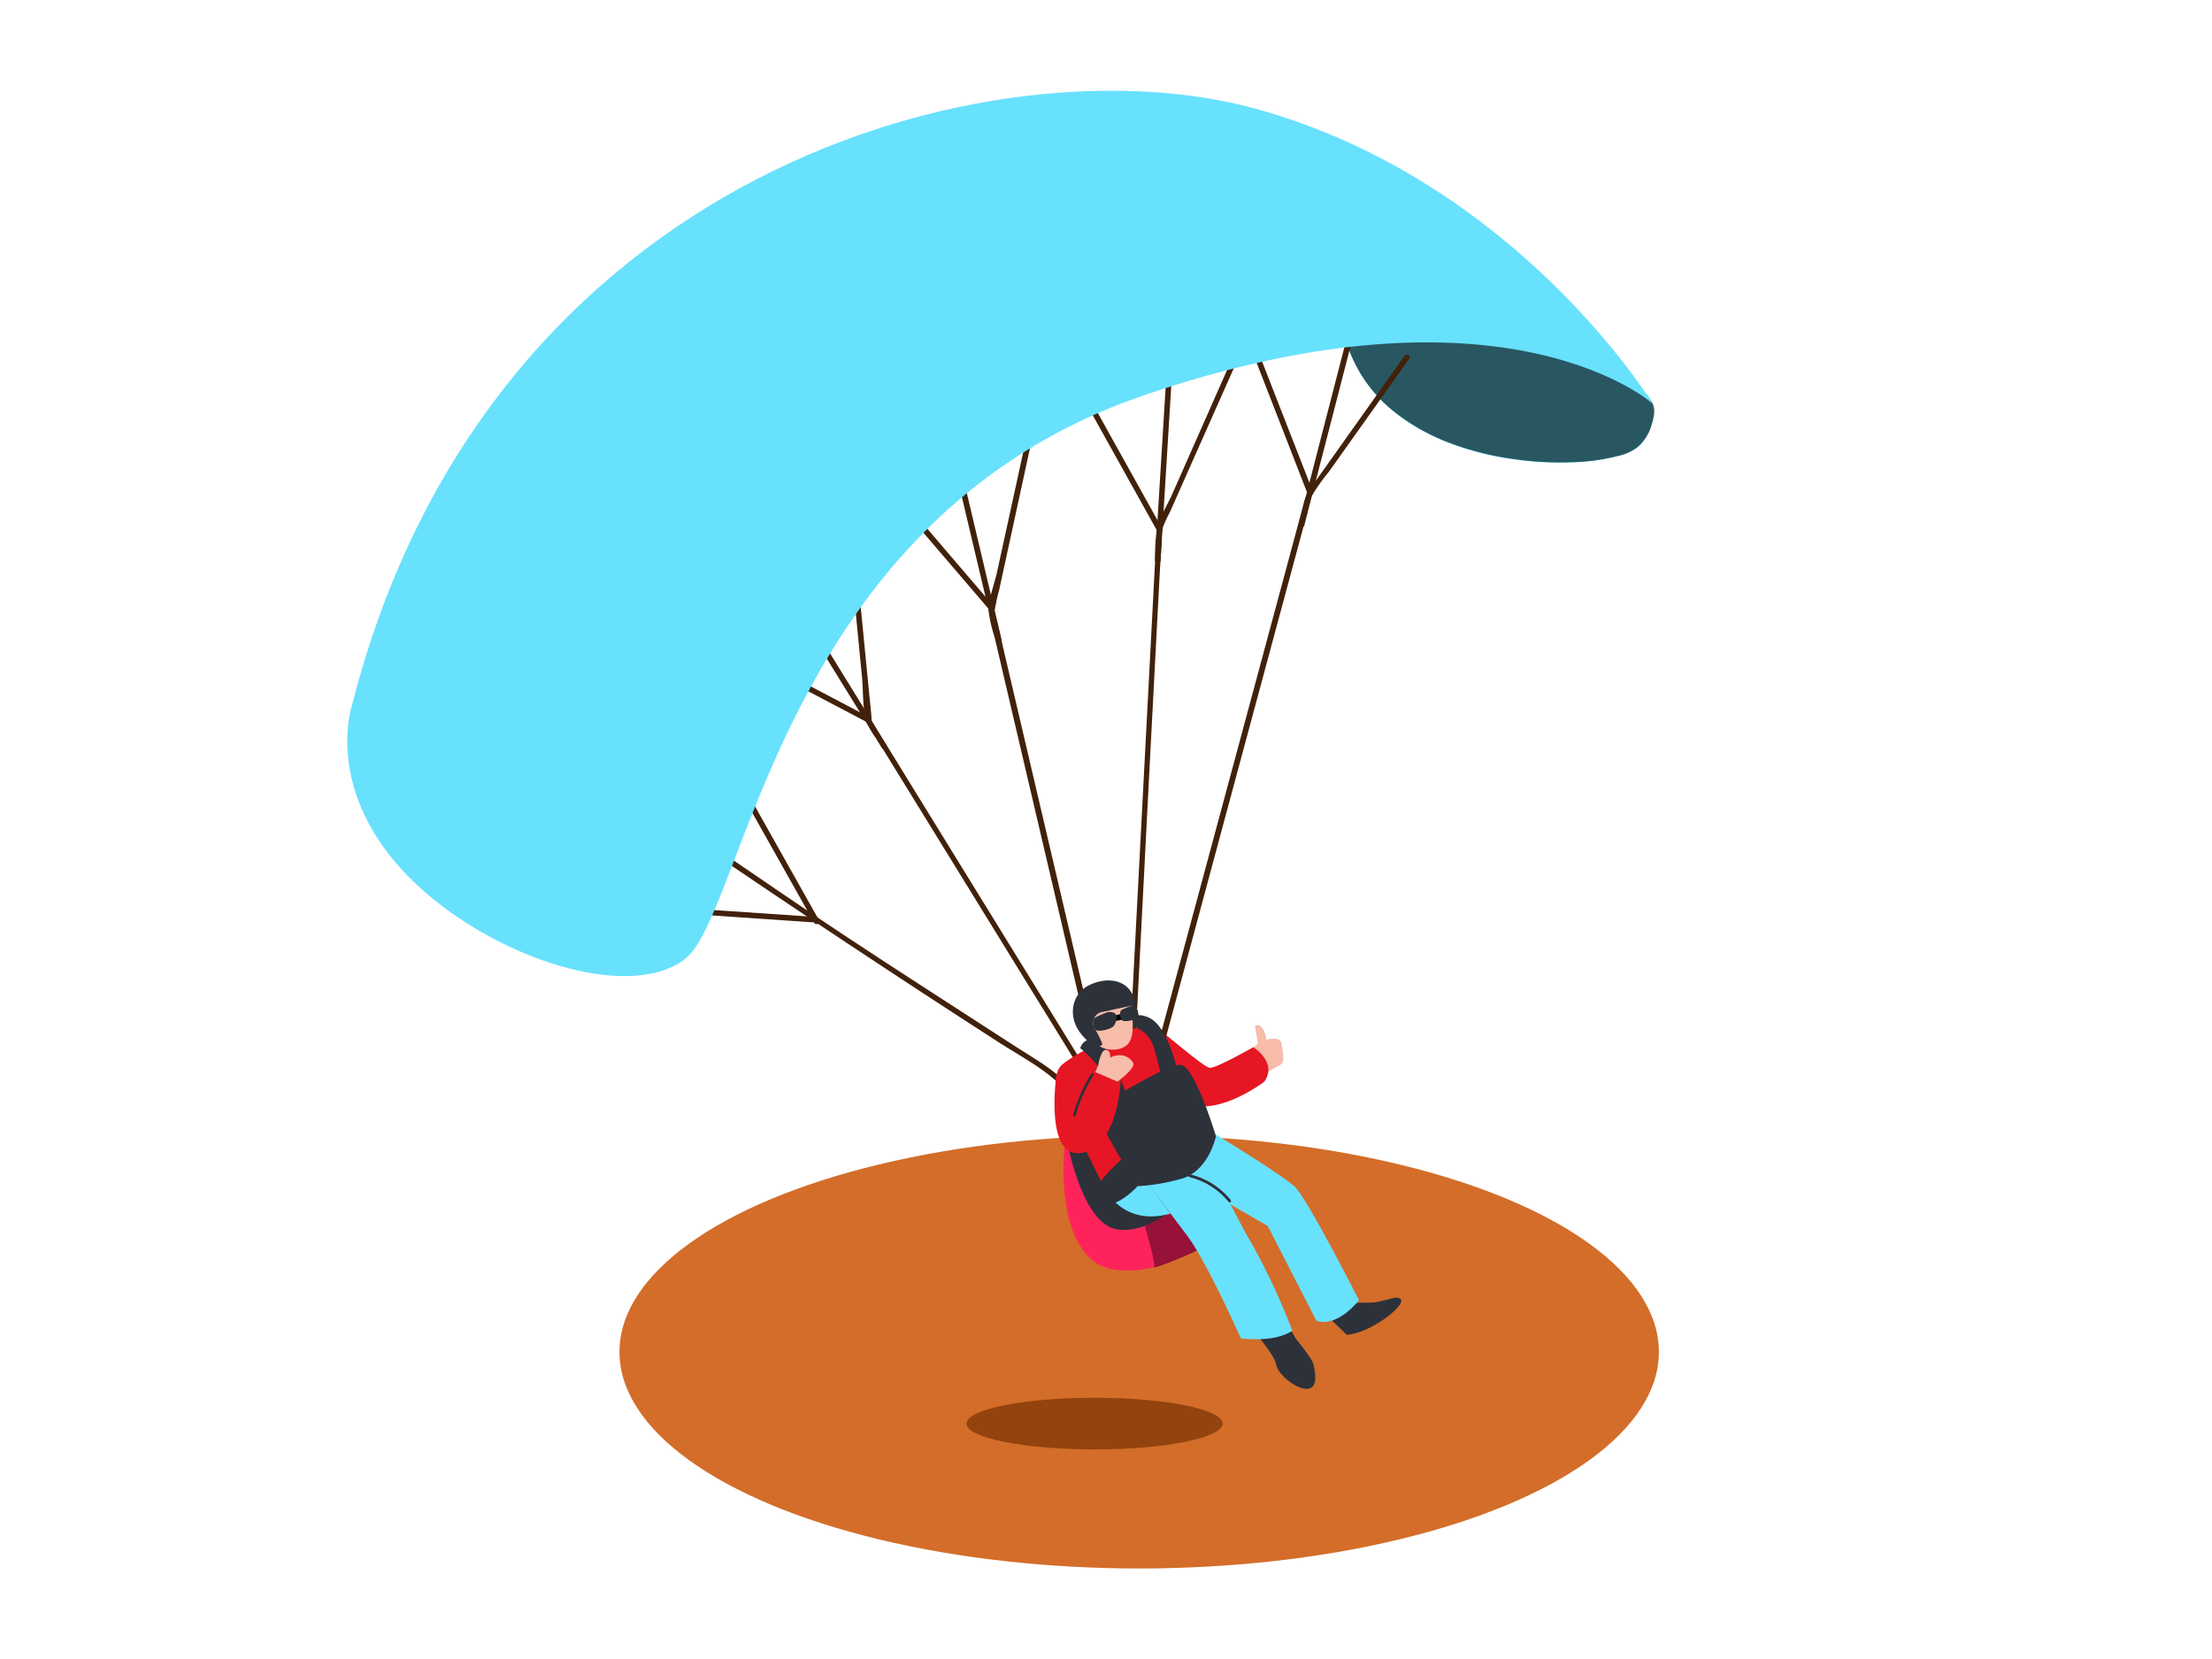 <svg id="Layer_1" data-name="Layer 1" xmlns="http://www.w3.org/2000/svg" viewBox="0 0 400 300"><title>1</title><path d="M230.39,187.81a6.67,6.67,0,0,0-1.4.21c-.44-3.3-2.06-2.56-2.06-2.56l.52,3.24-5.35,5.09,2.82,2.37s5.91-3.12,6.75-3.7c.56-.39.35-1.7.3-2.25a14.6,14.6,0,0,0-.21-1.46C231.6,188,231,187.81,230.39,187.81Z" fill="#f7bcaa"/><path d="M208.88,185.64c1.28.77,8.74,7.35,9.88,7.46s7.87-3.73,7.87-3.73,4.45,2.72,2,6.23c0,0-8.12,6.2-13.68,4" fill="#e71624"/><path d="M297.72,71.21s3.4,3-.84,9-49.2,7.23-54.25-21.79S297.72,71.21,297.72,71.21Z" fill="#68e1fd"/><path d="M298.07,72c1.59,1.36,1.12,3.09.57,4.92a7.68,7.68,0,0,1-6,5.51,36.73,36.73,0,0,1-8.31,1.15A59,59,0,0,1,273.68,83a53.26,53.26,0,0,1-11.21-2.79,37.16,37.16,0,0,1-10.12-5.58,25.89,25.89,0,0,1-9.72-16.26c-.4-2.27-.59-4.88.46-7a5.73,5.73,0,0,1,4-3,16.11,16.11,0,0,1,6.69.24,50.27,50.27,0,0,1,8.41,2.64c3.13,1.24,6.19,2.67,9.2,4.2s6.08,3.2,9.06,4.92q4,2.33,8,4.8,3,1.89,6,3.85c1,.67,2.08,1.32,3.06,2.06C297.58,71.12,298,71.93,298.07,72Z" opacity="0.61"/><ellipse cx="206" cy="244.47" rx="93.98" ry="39.16" fill="#d36d29"/><path d="M195.79,192.32l-22.1-35.87-13.12-21.31a48.68,48.68,0,0,1-2.84-4.62c-.06-.13-.21-.43-.06,0a3.83,3.83,0,0,1-.08-.81c-.1-1.44-.28-2.88-.42-4.32l-2.47-25.34c-.06-.63-1.06-.64-1,0l2.18,22.43c.25,2.52.07,5.6.78,8a14.16,14.16,0,0,0,1.78,3l27.5,44.64,9,14.59c.34.55,1.2,0,.86-.5Z" fill="#42210b"/><path d="M130,116.5l26.69,14.05c.57.3,1.08-.56.5-.86l-26.69-14.05c-.57-.3-1.08.56-.5.86Z" fill="#42210b"/><path d="M142.8,108.21l16.65,27c.34.55,1.2,0,.86-.5l-16.65-27c-.34-.55-1.2,0-.86.5Z" fill="#42210b"/><path d="M198.56,190.43,188,145.31l-6.47-27.64c-.52-2.22-1-4.44-1.56-6.65-.17-.7-.12-.42-.1-.62a34.33,34.33,0,0,1,.81-3.72l6-27.6c.14-.63-.83-.9-1-.27l-5.37,24.58c-.48,2.2-1.62,5-1.52,7.27a27,27,0,0,0,1.07,4.58l13.43,57.38,4.23,18.08c.15.63,1.11.36,1-.27Z" fill="#42210b"/><path d="M159.38,87.45,179,110.37c.42.49,1.12-.22.71-.71L160.09,86.74c-.42-.49-1.12.22-.71.71Z" fill="#42210b"/><path d="M172.55,84l7.54,31.88c.15.63,1.11.36,1-.27l-7.54-31.88c-.15-.63-1.11-.36-1,.27Z" fill="#42210b"/><path d="M205.37,187.52,208,136.41l1.66-31.65c.14-2.69.34-5.37.42-8.06,0-.31.13-1.2,0-.77a25.36,25.36,0,0,1,1.5-3.38l12.61-28.39c.26-.58-.6-1.09-.86-.5L212.05,89.19c-.92,2.08-2.42,4.41-2.88,6.66a40.73,40.73,0,0,0-.3,5.77l-3.43,65.58-1.06,20.33c0,.64,1,.64,1,0Z" fill="#42210b"/><path d="M194.4,69.34,209.25,96c.31.56,1.18.06.86-.5L195.26,68.83c-.31-.56-1.18-.06-.86.5Z" fill="#42210b"/><path d="M211,66.52l-2.13,34.78c0,.64,1,.64,1,0L212,66.52c0-.64-1-.64-1,0Z" fill="#42210b"/><path d="M210,190.7l13.73-51,9.37-34.77,3.06-11.36a35.72,35.72,0,0,1,1-3.83,38.07,38.07,0,0,1,3.16-4.45l5.94-8.36,8.58-12.07c.37-.53-.49-1-.86-.5l-16.91,23.8a8.56,8.56,0,0,0-1.41,3.25l-2.57,9.55-18.79,69.74-5.32,19.74a.5.5,0,0,0,1,.27Z" fill="#42210b"/><path d="M225.5,61.14l10.94,28.11c.23.59,1.2.34,1-.27L226.47,60.88c-.23-.59-1.2-.34-1,.27Z" fill="#42210b"/><path d="M243.53,61.15l-8.67,33.58a.5.5,0,0,0,1,.27l8.67-33.58a.5.5,0,0,0-1-.27Z" fill="#42210b"/><path d="M117.29,164.76l30.09,2.05c.64,0,.64-1,0-1l-30.09-2.05c-.64,0-.64,1,0,1Z" fill="#42210b"/><path d="M125.59,152q27.42,18.7,55.27,36.65c4,2.56,8.4,4.79,11.57,8.26.44.48,1.14-.23.71-.71-2.65-2.9-6-4.69-9.29-6.82l-18.71-12.1c-7.84-5.07-15.62-10.19-23.33-15.45l-15.7-10.7c-.53-.36-1,.5-.5.86Z" fill="#42210b"/><path d="M132.25,140.24l15,26.67a.5.5,0,0,0,.86-.5l-15-26.67a.5.5,0,0,0-.86.5Z" fill="#42210b"/><path d="M244.45,235.68s0-.12,3.05-.12,5.09-1.6,5.85-.55-5.33,6-9.8,6.38l-4.13-4S243,234.35,244.45,235.68Z" fill="#2d313a"/><path d="M226.63,240.67s3.79,4.14,4.14,6.09,4,4.71,5.86,4.37,1.11-3.4.88-4.44-3.18-4.6-3.18-4.6L232,238" fill="#2d313a"/><path d="M191.57,200.71s-1.85-6,.44-8.14,14.48-8.31,16.87-6.94,6.5,9.54,6.61,10.52-9.43,6.13-9.43,6.13l-5.28,3.2" fill="#e71624"/><path d="M192.78,205.49s3.87-5.16,6.45-3.87,12.41,17.84,12.41,17.84a61.65,61.65,0,0,1-6.76,3.49c-4.23,1.72-9.53-4.55-9.53-4.55Z" fill="#2d313a"/><path d="M217.31,224.85s-6.91,6-15.94,4.71-9.88-16.33-8.59-24.08c0,0,2.58,15.49,9,16.78s14.2-6.45,14.2-6.45Z" fill="#ff235b"/><path d="M213,218.8l-6,2.92s2.11,6.92,1.69,7.42,8.64-3,9.93-4.29S213,218.8,213,218.8Z" fill="#961238"/><path d="M233.7,240.64a120.58,120.58,0,0,0-7.36-15.79c-3.87-6.45-5.16-11.62-10.33-14.2s-9,2.58-9,2.58l7.75,10.33c2.75,3.67,7.26,13.23,9.64,18.47C227.44,242.34,231.14,242.29,233.7,240.64Z" fill="#68e1fd"/><path d="M217.24,203.6s13.35,7.91,16.82,10.91c2.19,1.89,11.69,20.61,11.69,20.61s-3.83,5-7.7,3.73l-8.8-17.15-14.55-8.42S212.07,202.32,217.24,203.6Z" fill="#68e1fd"/><path d="M63.61,127.68S58.82,142,72.5,157.08s40.35,24.62,51.29,16.41,17.1-79.33,82.75-101.9S298.86,73,298.86,73s-24.62-40.35-71.81-53.34S88.23,30.57,63.61,127.68Z" fill="#68e1fd"/><ellipse cx="197.93" cy="257.43" rx="23.16" ry="4.67" fill="#93430d"/><path d="M203.32,208.07l-4.09,5.84s3.11,8.14,12.41,5.55" fill="#68e1fd"/><polygon points="199.23 213.91 196.34 207.96 202.07 201.53 204.97 207.72 199.23 213.91" fill="#e71624"/><path d="M200.52,199s10.33-6.45,12.91-6.45,6.45,12.91,6.45,12.91-1.29,6.45-6.45,7.75a36.12,36.12,0,0,1-7.75,1.29s-6.45-10.33-6.45-11.62A13,13,0,0,1,200.52,199Z" fill="#2d313a"/><path d="M205,185.67a5.51,5.51,0,0,1,3.59,3.6c.92,2.92,1.78,6.9,1.78,6.9l2.52-2.7s-1.71-8-5.22-9.49S205,185.67,205,185.67Z" fill="#2d313a"/><path d="M195.35,189.55s5,3.87,6.17,8.87,2.62.73,2.62.73-3.2-9.82-5.57-11A2.24,2.24,0,0,0,195.35,189.55Z" fill="#2d313a"/><path d="M204.13,180.83s1.93,6.6-.56,8.32c-1.65,1.14-4.43.68-5.13-.38s-2.93-8.58-1.5-9S204.13,180.83,204.13,180.83Z" fill="#f7bcaa"/><path d="M202.78,183.31a5.18,5.18,0,0,1-1.27.29.52.52,0,0,0,.23,1,5,5,0,0,0,1.57-.4.55.55,0,0,0,.26-.57v-.06C203.51,183.14,203.06,183.1,202.78,183.31Z" fill="#010200"/><path d="M200.39,183a15.44,15.44,0,0,0-2.56,1.13,2.11,2.11,0,0,0,.26,2.08c.52.48,3-.12,3.37-.76S202.57,182.87,200.39,183Z" fill="#2d313a"/><path d="M201.59,185.13a2.8,2.8,0,0,0,.28-1.06c0-.27-.09-.87-.45-.91a.42.42,0,0,0-.18,0l-1.3.47a5,5,0,0,0-1.15.45,1.49,1.49,0,0,0-.52,1.53c.1.65,1.49.21,1.85.12a5.15,5.15,0,0,0,.76-.27C201,185.45,201.52,185.28,201.59,185.13Z" fill="#2d313a"/><path d="M205.13,181.69a14.63,14.63,0,0,0-2.41,1,1.64,1.64,0,0,0,.2,1.83c.4.32,2,0,2.89-.41A3.12,3.12,0,0,0,205.13,181.69Z" fill="#2d313a"/><path d="M205.84,183.78a3.11,3.11,0,0,0-.46-1.74l-.53.18a5.73,5.73,0,0,0-1.16.43,1.3,1.3,0,0,0-.57,1.37c.08.57,1.49.14,1.85.05a6,6,0,0,0,.77-.26Z" fill="#2d313a"/><path d="M198.09,186.22l-.34-.66a2,2,0,0,1,1.67-2.58c1.73-.39,5.34-1.16,5.34-1.16l.37-.13s.54-.65-.75-2.54-4.27-2.53-7.42-1-3.88,5.56-1.69,8.51,3.59,2.48,3.59,2.48.46,0,.46-.4a15.89,15.89,0,0,0-1.22-2.5Z" fill="#2d313a"/><path d="M195.43,199.34,198,193.1l4.71,1.36s-.14,12.63-7,14S191,194.65,191,194.65" fill="#e71624"/><path d="M198.61,192.58s.38-2.64,1.31-2.72.85,1.36.85,1.36,2.54-1.36,4.11.89c.67,1-2.82,3.49-2.82,3.49l-4-1.74Z" fill="#f7bcaa"/><path d="M205.69,214.52s-4.07,4.62-7.45,3.09,6.73-9.9,6.73-9.9Z" fill="#2d313a"/><path d="M197.36,194.17a27.1,27.1,0,0,0-3.31,7.48.24.24,0,0,0,.46.13,26.67,26.67,0,0,1,3.26-7.37C197.94,194.15,197.53,193.91,197.36,194.17Z" fill="#2d313a"/><path d="M222.55,217a13.59,13.59,0,0,0-7.32-4.63.25.25,0,0,0-.14.49,13.15,13.15,0,0,1,7.1,4.5C222.39,217.58,222.75,217.22,222.55,217Z" fill="#2d313a"/></svg>